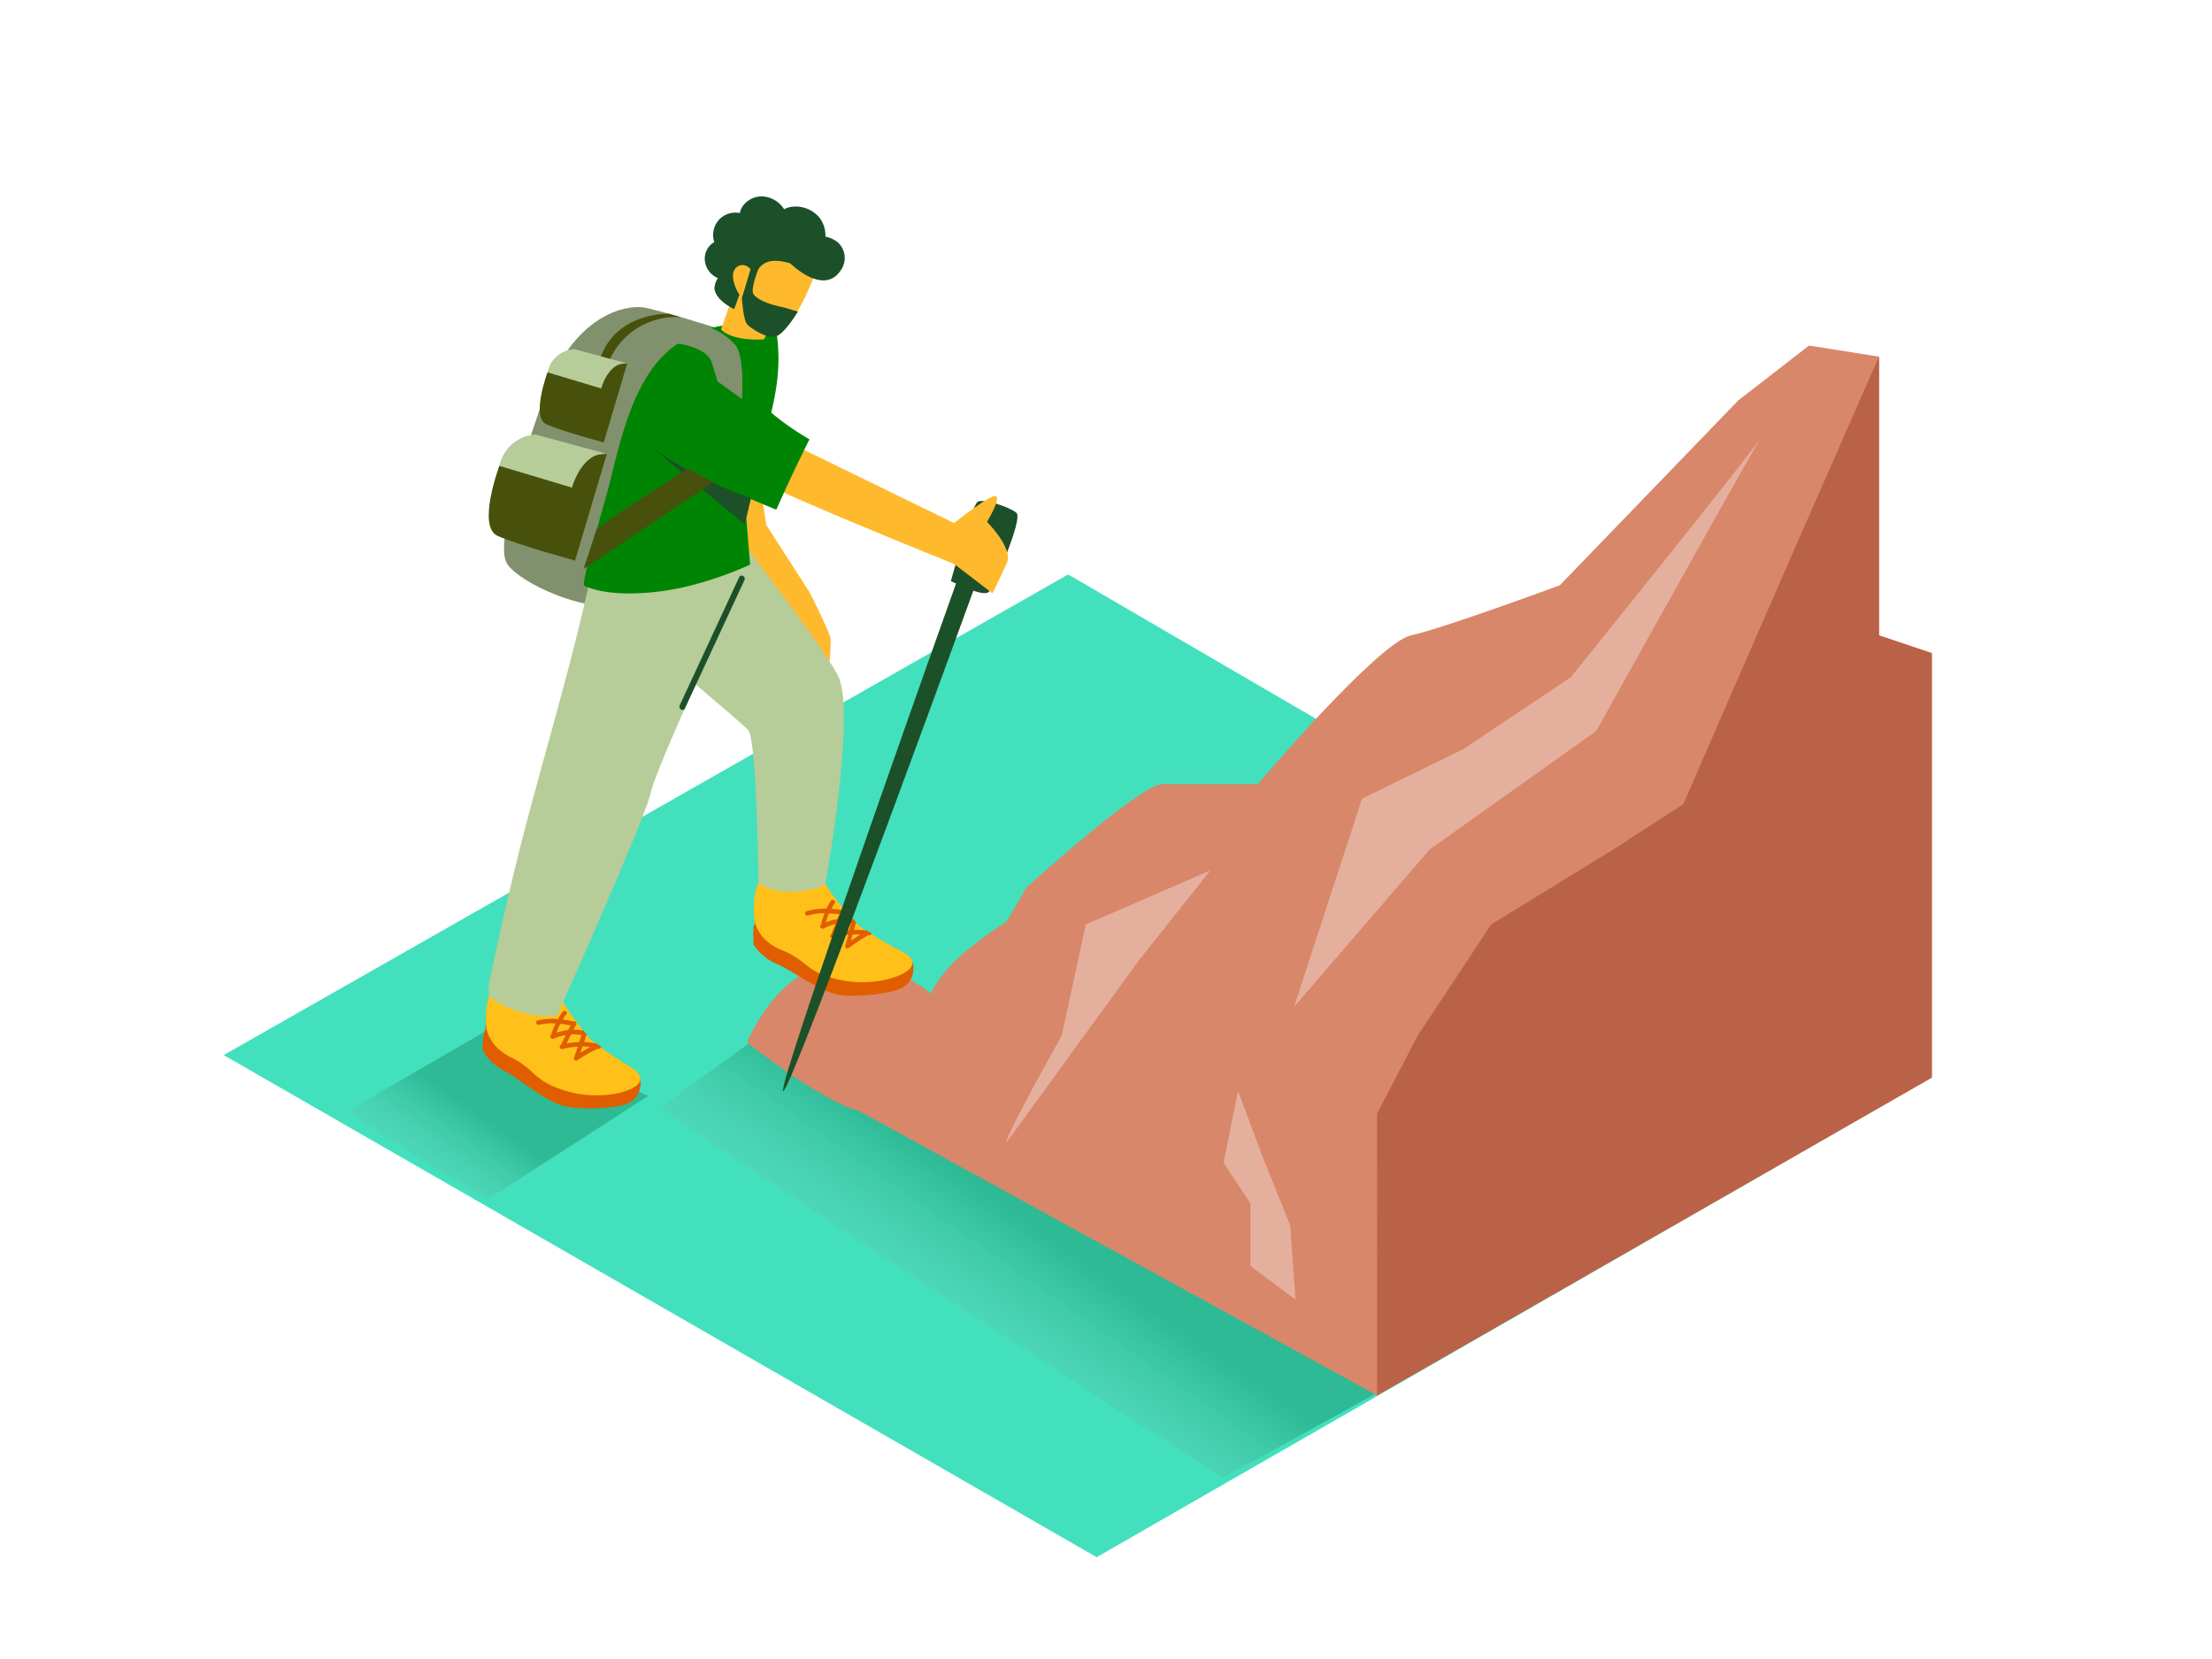 <svg id="Layer_1" data-name="Layer 1" xmlns="http://www.w3.org/2000/svg" xmlns:xlink="http://www.w3.org/1999/xlink" viewBox="0 0 400 300"><defs><linearGradient id="linear-gradient" x1="72.33" y1="224.72" x2="88.07" y2="202.33" gradientUnits="userSpaceOnUse"><stop offset="0" stop-color="#fff" stop-opacity="0"/><stop offset="1" stop-color="#006a42"/></linearGradient><linearGradient id="linear-gradient-2" x1="166.18" y1="260.74" x2="191.39" y2="224.88" xlink:href="#linear-gradient"/></defs><title>-</title><polygon points="40.45 190.79 193.16 103.88 349.34 194.85 198.31 281.59 40.45 190.79" fill="#43e0bd"/><path d="M88.18,216.91l29.06-18.75-28-12.51L62.83,200.92C71,206.73,79.55,211.86,88.18,216.91Z" opacity="0.32" fill="url(#linear-gradient)"/><path d="M221.24,267.2l48.52-26.75L147.26,180.06l-27.95,20.31C127.44,206.19,212.62,262.15,221.24,267.2Z" opacity="0.32" fill="url(#linear-gradient-2)"/><path d="M185.63,160.48s20.58-18.7,24.55-18.69h17.28s21.66-25.56,27.71-26.9,26.9-9.06,26.9-9.06l32.28-33.44,12.78-9.9,12.65,2v50.43l9.55,3.21v76.74L249,252.33l-98.35-54s20.06-8.17,17.57-15S182,166.67,182,166.67" fill="#d8876a"/><path d="M137.56,88.21l1,6.7,7.87,12.25s3.59,7.1,3.77,8.34a30.41,30.41,0,0,1-.31,4.9l-3.46-5.93s0,2.8-1,2.8-2.38-7.11-2.38-7.11l-9.06-9.85-3.74-14.88" fill="#ffb92c"/><path d="M130.39,59.56s-11.81-3.72-14.29-4-12.42.71-18,16.95-8,26.12-6.54,29.17,12.24,8.39,19.21,7.9" fill="#b6cc99"/><path d="M121.55,62s6.2.38,7.22,3.67l1,3.29,4.38,3.17s.55-7.46-1.16-9.69a11,11,0,0,0-7-3.75C123.87,58.56,121.55,62,121.55,62Z" fill="#b6cc99"/><path d="M130.39,59.56s-11.81-3.72-14.29-4-12.42.71-18,16.95-8,26.12-6.54,29.17,12.24,8.39,19.21,7.9" opacity="0.29"/><path d="M115.47,194.24a26.92,26.92,0,0,0-5.35-3.26c-2-.86-7.65-7.49-8.08-8.16s-1.39-3.83-2.41-4-3.32,1-3.32,1-3.2-3.29-6-2.24c0,0-2.57,1.37-2.52,8.7a1.72,1.72,0,0,0-.24.18,29.83,29.83,0,0,0-.27,3.46,9.76,9.76,0,0,0,4.24,3.9c2.24,1.18,7.11,5.31,10.27,6.13s9.36.5,11.45-.3a3.74,3.74,0,0,0,2.51-3A3.27,3.27,0,0,0,115.47,194.24Z" fill="#e05e00"/><path d="M97,179.49s-3.77-3.11-6.63-2-2.5,7.73-2.5,7.73,0,3.75,4.56,6,3.79,4.14,9.73,6,12.26.37,13.41-1.43-2.56-3.36-2.82-3.59-5.59-3.51-6.8-5.14-3.36-4.46-4.13-5.86-1-2.64-2.5-2.53A4.39,4.39,0,0,0,97,179.49Z" fill="#ffc019"/><path d="M108,188.73h0a14.27,14.27,0,0,0-2.37-.29q.24-.71.46-1.43a8.36,8.36,0,0,1-.57-.65l-.05,0a9.67,9.67,0,0,0-1.76-.16l.5-.92a.39.39,0,0,0,0-.27.33.33,0,0,0-.23-.3.43.43,0,0,0-.22,0c-.68-.13-1.35-.24-2-.33q.31-.52.68-1c.31-.42-.4-.83-.71-.41a13.66,13.66,0,0,0-.86,1.33,11.41,11.41,0,0,0-3.62.22c-.51.12-.29.91.22.79a10.18,10.18,0,0,1,3-.23,13.93,13.93,0,0,0-.8,2.06c-.4.24,0,.89.46.68a8.57,8.57,0,0,1,2.18-.65q-.27.54-.53,1.08a5.23,5.23,0,0,0-.26.54.58.58,0,0,1-.07.15h0a.41.41,0,0,0,.27.77,13.44,13.44,0,0,1,2.78-.44q-.34,1-.71,2a.41.41,0,0,0,.6.46,28.86,28.86,0,0,1,3.72-2.11l.12,0a.4.4,0,0,0,.5-.33C108.47,189.12,108.24,188.93,108,188.73Zm-7.37-2a12.91,12.91,0,0,1,.69-1.59c.62.07,1.24.17,1.87.28l-.46.85A9.58,9.58,0,0,0,100.65,186.75Zm1.88,1.94c.12-.31.23-.62.34-.84l.4-.78a8.79,8.79,0,0,1,1.9.13q-.2.63-.41,1.25A14.18,14.18,0,0,0,102.53,188.69Zm2.44,1.66.38-1.09a13,13,0,0,1,1.39.09C106.13,189.67,105.54,190,105,190.35Z" fill="#e05e00"/><path d="M109.07,92.12c-3,18.89-8.68,37.17-13.58,55.61-2.56,9.63-4.79,19.35-6.85,29.1-.05.24-.09.47-.14.71a6.35,6.35,0,0,0,0,2.68c5.26,4.1,12.18,3.55,12.18,3.55s15.88-35.41,17-40.43,14.68-33.91,14.68-33.91S119.89,74.61,109.07,92.12Z" fill="#b6cc99"/><path d="M145.25,52.07a.43.43,0,0,0-.31.81A.43.43,0,0,0,145.25,52.07Z" fill="#1c5028"/><path d="M135.1,188.47s6.77-17.23,21.36-14.37S181,192.66,181.9,198.43c0,0-20.77,5.42-29.13,1.57S135.1,188.47,135.1,188.47Z" fill="#d8876a"/><path d="M164.64,173.26a26.92,26.92,0,0,0-5.56-2.88c-2-.72-8.15-6.94-8.63-7.58s-1.65-3.72-2.68-3.86-3.24,1.22-3.24,1.22-3.42-3.06-6.11-1.82c0,0-2.47,1.54-1.91,8.85a1.72,1.72,0,0,0-.23.2,29.83,29.83,0,0,0,0,3.47,9.76,9.76,0,0,0,4.5,3.59c2.32,1,7.46,4.8,10.67,5.4s9.38-.15,11.4-1.09a3.74,3.74,0,0,0,2.3-3.22A3.27,3.27,0,0,0,164.64,173.26Z" fill="#e05e00"/><path d="M145.16,159.83s-4-2.84-6.75-1.5-2,7.88-2,7.88.29,3.74,5,5.62,4.07,3.86,10.13,5.29,12.25-.48,13.28-2.36-2.79-3.18-3.07-3.39-5.82-3.11-7.14-4.66-3.66-4.21-4.52-5.56-1.23-2.57-2.67-2.35A4.39,4.39,0,0,0,145.16,159.83Z" fill="#ffc019"/><path d="M156.82,168.28h0a14.27,14.27,0,0,0-2.38-.12q.19-.73.36-1.46a8.36,8.36,0,0,1-.61-.61l-.05,0a9.67,9.67,0,0,0-1.76,0l.44-1a.39.39,0,0,0,0-.27.33.33,0,0,0-.25-.28.43.43,0,0,0-.22,0c-.68-.08-1.37-.15-2-.19q.28-.54.6-1.06c.28-.44-.45-.8-.73-.36a13.66,13.66,0,0,0-.77,1.39,11.41,11.41,0,0,0-3.6.47c-.5.16-.23.93.27.77a10.18,10.18,0,0,1,3-.43,13.93,13.93,0,0,0-.66,2.11c-.38.27.06.88.5.65a8.57,8.57,0,0,1,2.12-.8q-.23.55-.45,1.11a5.23,5.23,0,0,0-.22.56.58.58,0,0,1-.06.15h0a.41.41,0,0,0,.32.75,13.44,13.44,0,0,1,2.74-.63q-.27,1-.57,2a.41.41,0,0,0,.63.42,28.86,28.86,0,0,1,3.57-2.36l.12,0a.4.4,0,0,0,.47-.36C157.29,168.63,157.05,168.46,156.82,168.28Zm-7.49-1.47a12.91,12.91,0,0,1,.58-1.63c.63,0,1.25.09,1.88.15l-.4.88A9.58,9.58,0,0,0,149.33,166.81Zm2,1.81c.1-.31.18-.63.28-.86s.23-.54.35-.81a8.79,8.79,0,0,1,1.91,0q-.15.64-.32,1.28A14.18,14.18,0,0,0,151.34,168.62Zm2.55,1.49q.16-.56.31-1.11a13,13,0,0,1,1.39,0C155,169.35,154.44,169.72,153.88,170.11Z" fill="#e05e00"/><path d="M118.36,91.28s-7.34,17.5-5.38,20.6,20.77,18.38,22.33,20.16,1.85,27.68,1.85,27.68c5.28,3.31,12.08.29,12.08.29s5.67-31.3,2.28-37.85S129.12,91.6,128.34,90" fill="#b6cc99"/><path d="M140.51,60.75A15.85,15.85,0,0,0,128,59.5a23.77,23.77,0,0,0-4.75,2.22c-8.72,5.16-11,18-13.36,27-.36,1.35-4.88,16.91-4.26,17.2,4.7,2.13,12.49,1.46,17.59.36a64.32,64.32,0,0,0,12.43-4.18s-.73-8.53-.69-8.54c.9-3.55,1.65-7.14,2.47-10.68C139.28,74.69,141.55,69.13,140.51,60.75Z" fill="#008404"/><path d="M136.19,47l-.88-.24a.54.54,0,0,0-.28,1.05l.88.24A.54.54,0,0,0,136.19,47Z" fill="#1c5028"/><path d="M142.48,53.55A8.34,8.34,0,0,1,133.8,53c-.58-.4-1.13.54-.55.94a9.44,9.44,0,0,0,9.78.6C143.65,54.17,143.1,53.23,142.48,53.55Z" fill="#1c5028"/><path d="M148.07,47.78s-4.48,12.71-7.93,12.44-6.6-2.92-7.3-4.88-.89-10.79.68-12S146.89,44.91,148.07,47.78Z" fill="#ffb92c"/><path d="M132.61,53.29l-2.22,6.26s1.53,2.14,7.76,1.82L140,57.89" fill="#ffb92c"/><path d="M151.45,43.78a5.47,5.47,0,0,0-2.19-1,5.3,5.3,0,0,0-1-3.32,5.56,5.56,0,0,0-5.46-2,4.19,4.19,0,0,0-1,.38,5,5,0,0,0-3.36-2.26,4.18,4.18,0,0,0-4.16,1.74,3.51,3.51,0,0,0-.5,1.21,4,4,0,0,0-4.18,1.76,4,4,0,0,0-.43,3.48,3.48,3.48,0,0,0-1.71,3.35,3.87,3.87,0,0,0,2.36,3.17,3.69,3.69,0,0,0-.63,1.89c.26,1.73,1.95,2.87,3.56,3.73.3-.79.6-1.59.86-2.39a.91.91,0,0,1,.12-.21,7.48,7.48,0,0,1-1-2.19c-.31-1-.35-2.41.78-3s2.34.28,2.71,1.43a10.22,10.22,0,0,1,1-1h0c1.4-1.85,3.61-1.49,5.65-.95,2.64,2.47,6.84,4.86,9.16,1.28A3.8,3.8,0,0,0,151.45,43.78Z" fill="#1c5028"/><path d="M137.17,48.6s-1.54,3.68-.91,4.61S139,55,140.65,55.34s3.1.9,3.64,1c0,0-2.19,3.68-3.78,4.42s-4.72-1.37-5.41-2.12-.94-4.74-.94-4.74l1.67-5.57Z" fill="#1c5028"/><path d="M174.24,101.7s-33.95,95.07-32.62,95.61,36.26-95.61,36.26-95.61Z" fill="#1c5028"/><path d="M171.94,105.1c1,.37,6,3,6.91,1.89s6.2-13.21,4.95-14.26-5.93-2.61-7-2S171.94,105.1,171.94,105.1Z" fill="#1c5028"/><path d="M178.48,94.37s2.45-4,1.65-4.62-7.59,4.84-7.59,4.84L139.19,78.33c-.87,2.3-.83,6.23-2,8.39,1.42,1.61,35.36,15.27,35.36,15.27l6.91,5.3s1.48-2.9,2.63-5.54S178.48,94.37,178.48,94.37Z" fill="#ffb92c"/><path d="M132.54,67.52A13.67,13.67,0,0,0,124.32,64a.71.71,0,0,1-.08.07c-1.3.63-2.77,1.18-4.11,1.9-.92.83-1.85,1.65-2.75,2.5-1.18,3.29-2.13,7.91,0,11.45,1.67,2.84,12,7.76,23,12.25,1.88-4.29,3.9-8.52,6-12.73A48.33,48.33,0,0,1,132.54,67.52Z" fill="#008404"/><path d="M133.68,104.35l-10.77,23.21c-.29.63.65,1.18.94.55l10.77-23.21C134.92,104.27,134,103.72,133.68,104.35Z" fill="#1c5028"/><path d="M90.3,84.24s-4.11,11-.31,12.67,14,4.46,14,4.46l5.74-19.3" fill="#47510b"/><path d="M109.76,82.07l-12.93-3.5a7.18,7.18,0,0,0-6.53,5.67l13.13,3.94S105.21,81.63,109.76,82.07Z" fill="#b6cc99"/><path d="M99,67.33s-3,8.13-.22,9.38S109.18,80,109.18,80l4.24-14.29" fill="#47510b"/><path d="M113.42,65.71l-9.57-2.59A5.31,5.31,0,0,0,99,67.33l9.72,2.91S110,65.39,113.42,65.71Z" fill="#b6cc99"/><path d="M110.33,64.88a13.13,13.13,0,0,1,12.85-7.51L121,56.75s-9.26-.42-12.32,7.68" fill="#47510b"/><path d="M135.78,90c-.06.25-13.74-4.8-20.67-11.4l19.53,16.24Z" fill="#1c5028"/><path d="M121.55,62s6.2.38,7.22,3.67l1,3.29,4.38,3.17s.55-7.46-1.16-9.69a11,11,0,0,0-7-3.75C123.87,58.56,121.55,62,121.55,62Z" fill="#b6cc99"/><path d="M121.55,62s6.2.38,7.22,3.67l1,3.29,4.38,3.17s.55-7.46-1.16-9.69a11,11,0,0,0-7-3.75C123.87,58.56,121.55,62,121.55,62Z" opacity="0.29"/><path d="M124.41,84.74s-16.33,10.27-16.54,11-2.34,7.14-2.34,7.14L129,87.19Z" fill="#47510b"/><polygon points="339.79 64.45 323.58 101.38 304.38 145.43 291.82 153.56 269.66 167.17 256.36 187.28 249.01 201.38 249.03 252.33 349.34 194.84 349.34 118.1 339.79 114.89 339.79 64.45" fill="#ba6247"/><path d="M181.9,206.74c0-1.53,10.09-19.47,10.09-19.47l4.36-20.11,22.52-9.76-13,16.37Z" fill="#e5af9e"/><path d="M246.3,144.42,234,182.08l24.52-28.46,30.14-21.44s30.65-55.09,30.14-53.61-34.74,43.88-34.74,43.88l-19.41,13Z" fill="#e5af9e"/><polygon points="223.88 197.31 221.25 210.25 226.12 217.63 226.12 228.93 234.27 235.01 233.3 221.54 228.52 209.7 223.88 197.31" fill="#e5af9e"/></svg>